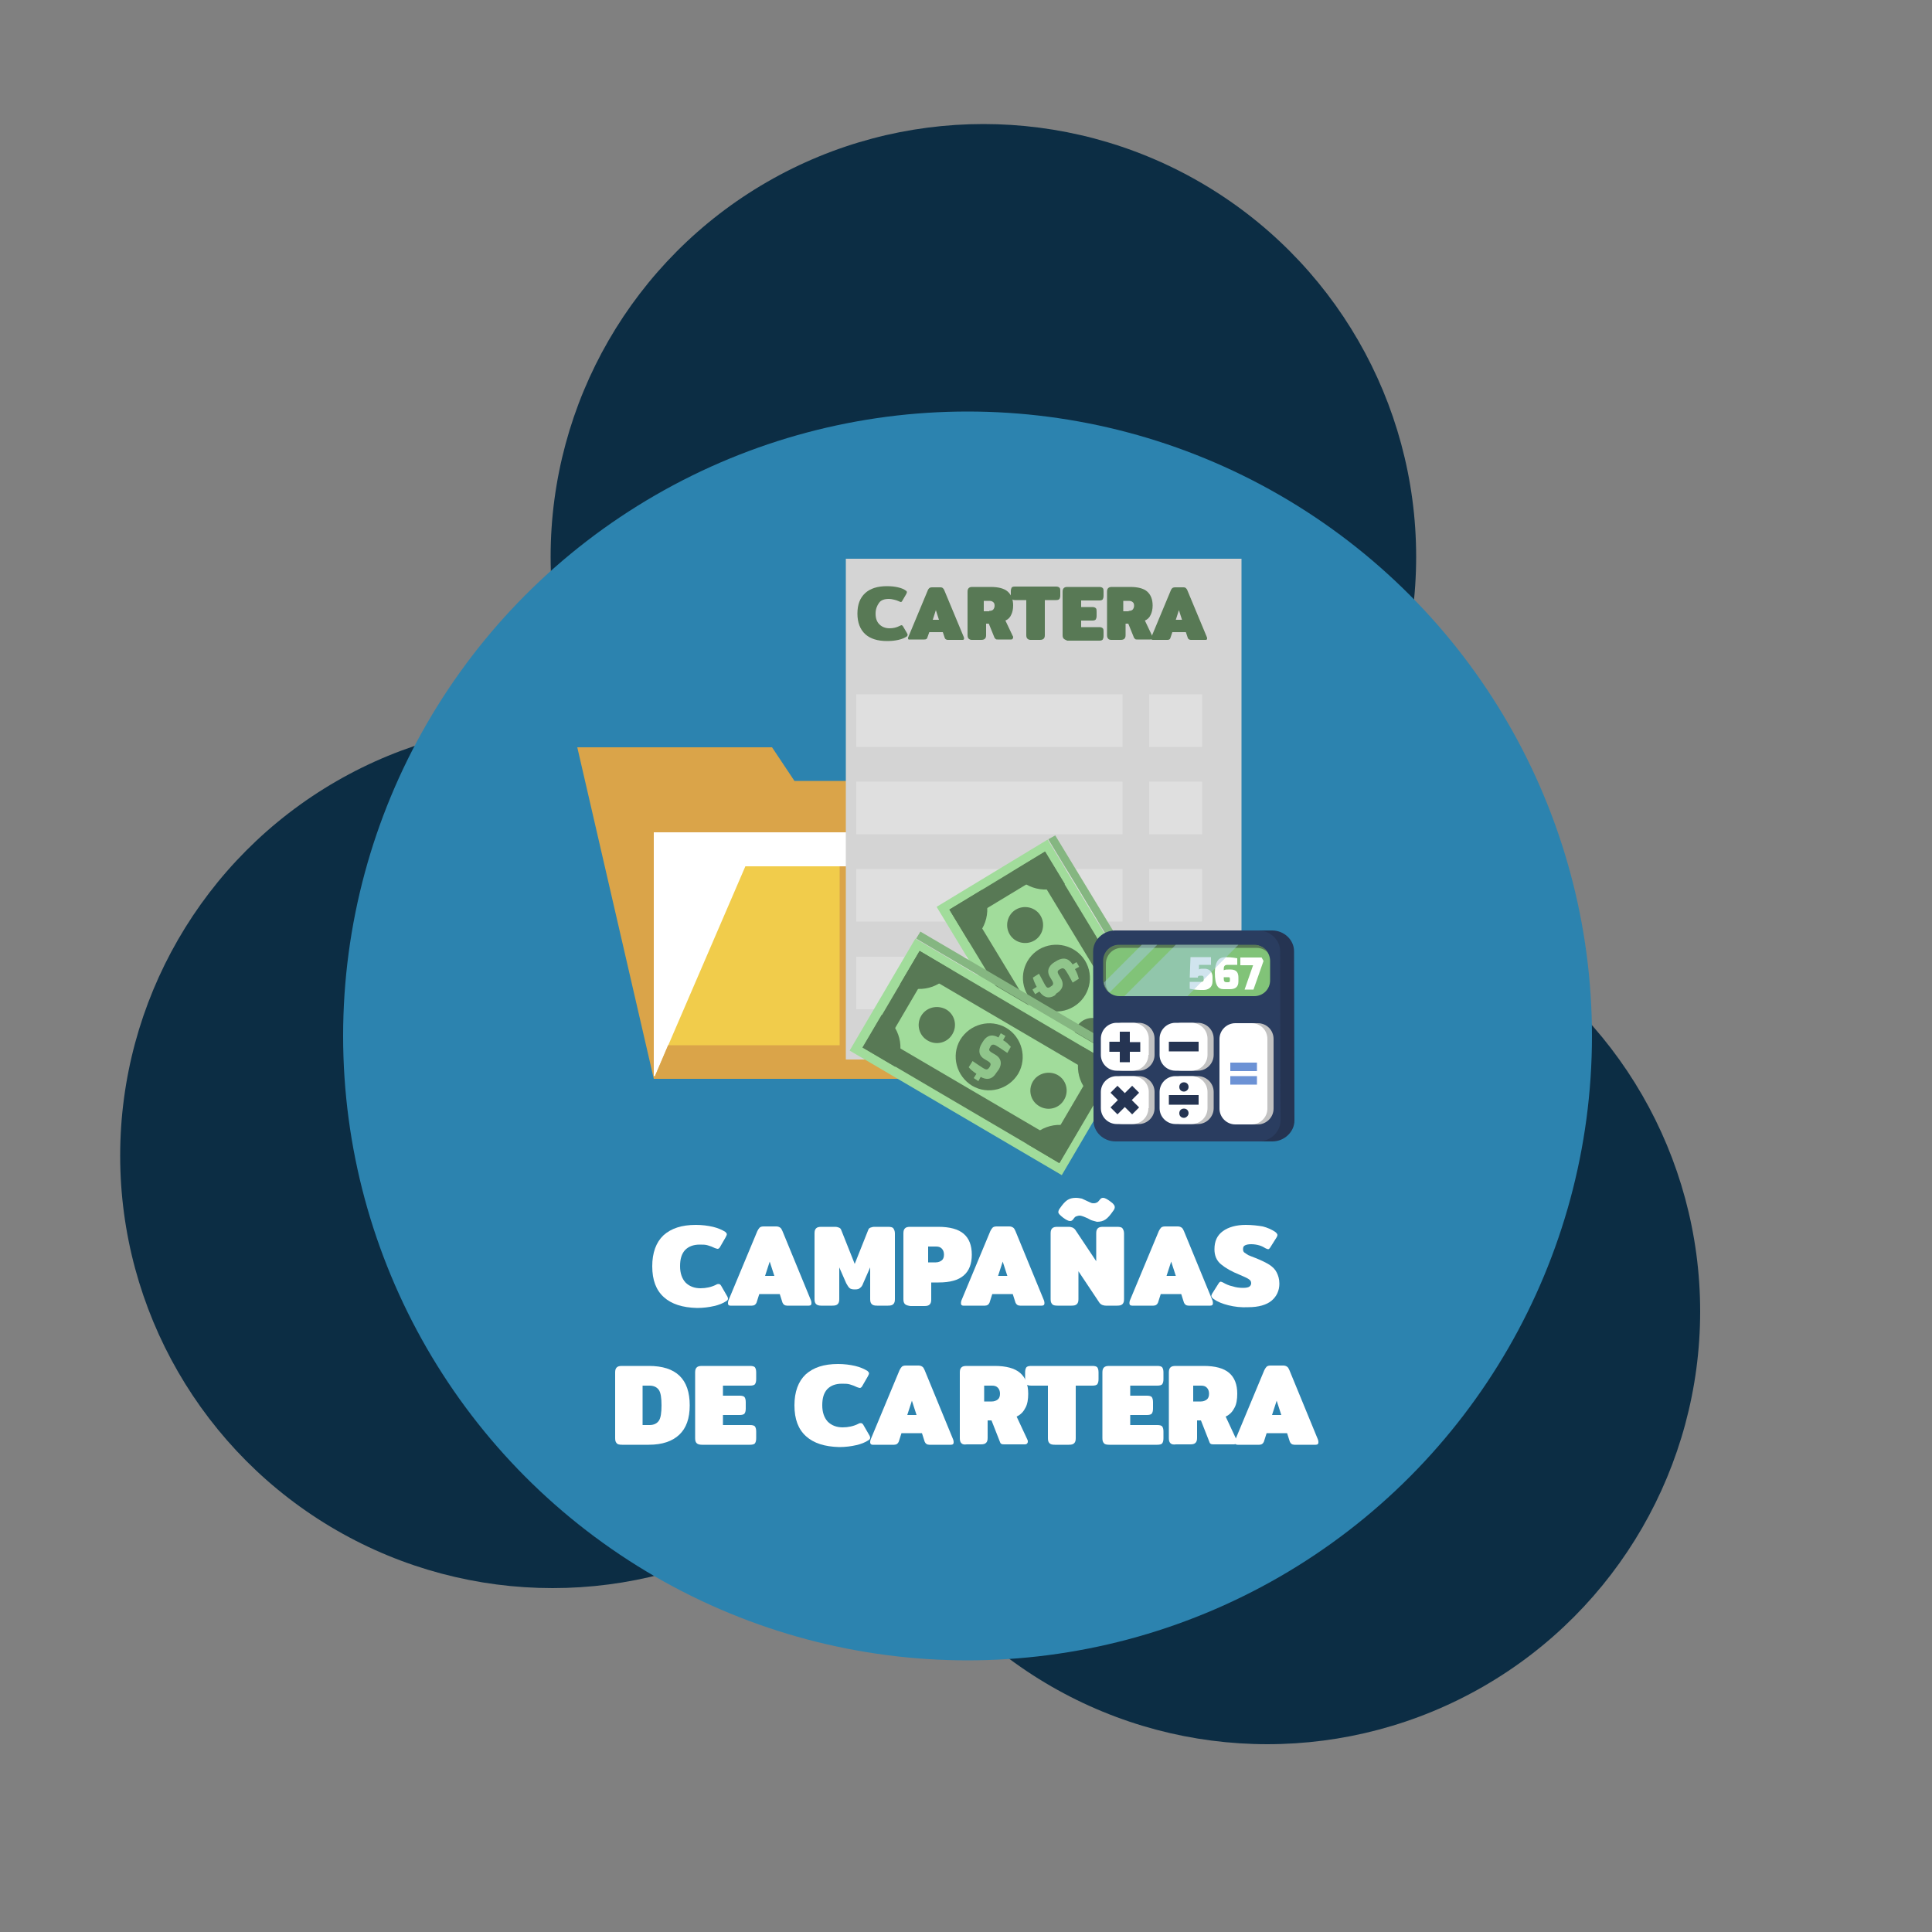 <?xml version="1.0" encoding="utf-8"?>
<!-- Generator: Adobe Illustrator 23.0.0, SVG Export Plug-In . SVG Version: 6.00 Build 0)  -->
<svg version="1.1" id="Capa_1" xmlns="http://www.w3.org/2000/svg" xmlns:xlink="http://www.w3.org/1999/xlink" x="0px" y="0px"
	 viewBox="0 0 500 500" style="enable-background:new 0 0 500 500;" xml:space="preserve">
<rect x="0" y="0" width="500" height="500" fill="#808080" stroke="none"/>
<style type="text/css">
	.st0{fill:#0C2D44;}
	.st1{fill:#2C83AF;}
	.st2{fill:#FFFFFF;}
	.st3{fill:#00791D;}
	.st4{fill:#00D13C;}
	.st5{fill:#F2F2F2;}
	.st6{fill:#727272;}
	.st7{fill:#A3A3A3;}
	.st8{fill:#BCBCBC;}
	.st9{fill:none;}
	.st10{fill:#866A5E;}
	.st11{fill:#F7DDCB;}
	.st12{fill:#FFE6D4;}
	.st13{fill:#2D2D2D;}
	.st14{fill:#1C1B1A;}
	.st15{fill:#F5F5F5;}
	.st16{fill:#77181C;}
	.st17{fill:#EAEAEA;}
	.st18{fill:#262525;}
	.st19{fill:#11100F;}
	.st20{fill:#CCCDCE;}
	.st21{fill:#DFDFDF;}
	.st22{fill:#C2C2C2;}
	.st23{fill:#0085B0;}
	.st24{fill:#2A5936;}
	.st25{fill:#CD7054;}
	.st26{fill:#F1CC4B;}
	.st27{fill:#22272F;}
	.st28{fill:#1B2538;}
	.st29{fill:#253452;}
	.st30{fill:#F9F9F9;}
	.st31{fill:#2D3543;}
	.st32{fill:#2A3D60;}
	.st33{fill:#ACACAC;}
	.st34{fill:#6C92D5;}
	.st35{fill:#587955;}
	.st36{fill:#DAA449;}
	.st37{fill:#D4D4D4;}
	.st38{fill:#85B681;}
	.st39{fill:#A1DC9B;}
	.st40{fill:#90C58B;}
	.st41{fill:#81C378;}
	.st42{opacity:0.5;}
	.st43{fill:#A2CADE;}
	.st44{fill:#9BAEC9;}
	.st45{fill:#9D2B3B;}
	.st46{fill:#C1D4F2;}
	.st47{fill:#534D46;}
	.st48{fill:#191819;}
	.st49{fill:#222123;}
	.st50{fill:#F3FF00;}
	.st51{fill:none;stroke:#5A605A;stroke-width:4;stroke-miterlimit:10;}
	.st52{fill:#505050;}
	.st53{fill:#FFB412;}
	.st54{fill:#53C2C9;}
	.st55{fill:#008B9C;}
	.st56{fill:none;stroke:#00550B;stroke-width:4;stroke-miterlimit:10;}
</style>
<g>
	<g>
		<circle class="st0" cx="254.5" cy="144.1" r="112"/>
		<circle class="st0" cx="143" cy="299.1" r="111.9"/>
		<circle class="st0" cx="328" cy="339.4" r="112"/>
	</g>
	<g>
		<circle class="st1" cx="250.4" cy="268.1" r="161.6"/>
	</g>
	<g>
		<path class="st2" d="M171.8,335.7c-2-1.8-3-4.4-3-8c0-3.5,1-6.2,2.9-8c2-1.8,4.7-2.7,8.4-2.7c1.6,0,3.1,0.2,4.4,0.5
			s2.4,0.8,3.2,1.3c0.2,0.2,0.4,0.4,0.4,0.6c0,0.2-0.1,0.4-0.3,0.8l-1.5,2.6c-0.2,0.3-0.4,0.4-0.6,0.4c-0.1,0-0.4-0.1-0.7-0.2
			c-0.6-0.3-1.1-0.5-1.8-0.7c-0.6-0.2-1.3-0.2-2.1-0.2c-1.7,0-2.9,0.5-3.8,1.4c-0.9,1-1.3,2.3-1.3,4.2c0,1.8,0.5,3.2,1.4,4.2
			c1,1,2.3,1.5,3.9,1.5c1.4,0,2.8-0.3,4-0.9c0.3-0.2,0.5-0.2,0.7-0.2c0.2,0,0.4,0.1,0.6,0.4l1.5,2.6c0.2,0.3,0.3,0.6,0.3,0.8
			c0,0.2-0.1,0.4-0.4,0.6c-0.9,0.6-1.9,1-3.2,1.3c-1.3,0.3-2.8,0.5-4.4,0.5C176.6,338.4,173.8,337.5,171.8,335.7z"/>
		<path class="st2" d="M188.4,337.3c0-0.2,0-0.4,0.1-0.7l7.5-18c0.2-0.4,0.4-0.7,0.6-0.9c0.2-0.2,0.6-0.3,1-0.3h3.3
			c0.4,0,0.7,0.1,1,0.3s0.4,0.5,0.6,0.9l7.4,18c0.1,0.3,0.1,0.5,0.1,0.7c0,0.4-0.2,0.6-0.7,0.6h-5.6c-0.6,0-1-0.3-1.2-0.8l-0.7-2.2
			h-5.3l-0.7,2.2c-0.2,0.5-0.6,0.8-1.2,0.8h-5.6C188.6,337.9,188.4,337.7,188.4,337.3z M200.4,330.2l-1.2-3.7l-1.2,3.7H200.4z"/>
		<path class="st2" d="M211.2,337.5c-0.3-0.3-0.4-0.7-0.4-1.3v-17c0-0.6,0.1-1,0.4-1.3s0.7-0.4,1.4-0.4h3.5c0.4,0,0.8,0.1,1,0.2
			c0.3,0.1,0.5,0.3,0.6,0.6l3.5,8.8l3.5-8.8c0.1-0.3,0.3-0.5,0.6-0.6c0.3-0.1,0.6-0.2,1-0.2h3.5c0.7,0,1.2,0.1,1.4,0.4
			s0.4,0.7,0.4,1.3v17c0,0.6-0.1,1-0.4,1.3c-0.3,0.3-0.7,0.4-1.4,0.4H227c-0.7,0-1.1-0.1-1.4-0.4c-0.3-0.3-0.4-0.7-0.4-1.3V328
			l-1.8,4.1c-0.2,0.6-0.5,1-0.8,1.2c-0.3,0.3-0.7,0.4-1.4,0.4c-0.6,0-1.1-0.1-1.4-0.4c-0.3-0.3-0.5-0.7-0.8-1.2l-1.8-4.1v8.2
			c0,0.6-0.1,1-0.4,1.3c-0.3,0.3-0.7,0.4-1.4,0.4h-2.9C212,337.9,211.5,337.8,211.2,337.5z"/>
		<path class="st2" d="M234.2,337.5c-0.3-0.3-0.4-0.7-0.4-1.3v-17c0-0.6,0.1-1,0.4-1.3c0.3-0.3,0.7-0.4,1.4-0.4h7.2
			c3,0,5.2,0.6,6.6,1.8c1.4,1.2,2.1,3,2.1,5.4c0,2.4-0.7,4.2-2.1,5.4c-1.4,1.2-3.5,1.8-6.5,1.8H241v4.4c0,0.6-0.1,1-0.4,1.3
			c-0.3,0.3-0.7,0.4-1.4,0.4h-3.6C235,337.9,234.5,337.8,234.2,337.5z M242.2,326.7c0.6,0,1.1-0.2,1.5-0.5s0.6-0.8,0.6-1.5
			c0-0.7-0.2-1.2-0.6-1.6s-0.9-0.5-1.5-0.5h-2v4.1H242.2z"/>
		<path class="st2" d="M248.7,337.3c0-0.2,0-0.4,0.1-0.7l7.5-18c0.2-0.4,0.4-0.7,0.6-0.9c0.2-0.2,0.6-0.3,1-0.3h3.3
			c0.4,0,0.7,0.1,1,0.3s0.4,0.5,0.6,0.9l7.4,18c0.1,0.3,0.1,0.5,0.1,0.7c0,0.4-0.2,0.6-0.7,0.6h-5.6c-0.6,0-1-0.3-1.2-0.8l-0.7-2.2
			h-5.3l-0.7,2.2c-0.2,0.5-0.6,0.8-1.2,0.8h-5.6C248.9,337.9,248.7,337.7,248.7,337.3z M260.7,330.2l-1.2-3.7l-1.2,3.7H260.7z"/>
		<path class="st2" d="M272.3,337.5c-0.3-0.3-0.4-0.7-0.4-1.3v-17c0-0.6,0.1-1,0.4-1.3s0.7-0.4,1.4-0.4h2.9c0.4,0,0.7,0.1,1,0.2
			c0.2,0.1,0.5,0.3,0.7,0.6l5.4,8.1v-7.2c0-0.6,0.1-1,0.4-1.3c0.3-0.3,0.7-0.4,1.4-0.4h3.6c0.7,0,1.2,0.1,1.4,0.4s0.4,0.7,0.4,1.3
			v17c0,0.6-0.1,1-0.4,1.3s-0.7,0.4-1.4,0.4h-2.9c-0.4,0-0.7-0.1-1-0.2c-0.2-0.1-0.5-0.3-0.7-0.6l-5.4-8.1v7.2c0,0.6-0.1,1-0.4,1.3
			s-0.7,0.4-1.4,0.4h-3.6C273,337.9,272.5,337.8,272.3,337.5z M282.8,315.9c-0.4-0.1-0.8-0.3-1.3-0.6c-0.5-0.2-0.9-0.4-1.2-0.5
			s-0.6-0.2-0.9-0.2c-0.3,0-0.6,0.1-0.9,0.2c-0.3,0.1-0.5,0.4-0.8,0.8c-0.2,0.3-0.5,0.4-0.8,0.4c-0.4,0-1-0.3-1.8-0.9
			c-0.4-0.3-0.7-0.6-0.9-0.8c-0.2-0.2-0.3-0.4-0.3-0.6c0-0.3,0.1-0.6,0.4-1c0.7-1,1.3-1.7,1.9-2.1c0.6-0.4,1.3-0.6,2.2-0.6
			c0.6,0,1.1,0.1,1.6,0.2c0.4,0.2,0.9,0.4,1.5,0.7c0.4,0.2,0.7,0.3,0.9,0.4c0.2,0.1,0.5,0.1,0.7,0.1c0.3,0,0.6-0.1,0.8-0.2
			c0.2-0.1,0.5-0.4,0.8-0.8c0.2-0.3,0.5-0.4,0.8-0.4c0.4,0,1,0.3,1.8,0.9c0.4,0.3,0.7,0.5,0.9,0.8c0.2,0.2,0.3,0.5,0.3,0.7
			c0,0.3-0.1,0.6-0.5,1.1c-0.7,1-1.3,1.7-1.9,2.1s-1.3,0.6-2.2,0.6C283.6,316.1,283.2,316,282.8,315.9z"/>
		<path class="st2" d="M292.3,337.3c0-0.2,0-0.4,0.1-0.7l7.5-18c0.2-0.4,0.4-0.7,0.6-0.9c0.2-0.2,0.6-0.3,1-0.3h3.3
			c0.4,0,0.7,0.1,1,0.3s0.4,0.5,0.6,0.9l7.4,18c0.1,0.3,0.1,0.5,0.1,0.7c0,0.4-0.2,0.6-0.7,0.6h-5.6c-0.6,0-1-0.3-1.2-0.8l-0.7-2.2
			h-5.3l-0.7,2.2c-0.2,0.5-0.6,0.8-1.2,0.8H293C292.5,337.9,292.3,337.7,292.3,337.3z M304.3,330.2l-1.2-3.7l-1.2,3.7H304.3z"/>
		<path class="st2" d="M317.9,337.8c-1.6-0.4-2.8-0.9-3.8-1.6c-0.4-0.3-0.6-0.6-0.6-0.8c0-0.2,0.1-0.4,0.2-0.6l1.7-2.7
			c0.2-0.3,0.4-0.4,0.5-0.4c0.2,0,0.3,0.1,0.6,0.2c0.7,0.4,1.5,0.8,2.5,1c0.9,0.3,1.8,0.4,2.7,0.4c0.7,0,1.3-0.1,1.6-0.3
			c0.3-0.2,0.5-0.5,0.5-0.9c0-0.5-0.2-0.8-0.7-1.1c-0.4-0.3-1.2-0.6-2.3-1.1c-2-0.8-3.6-1.7-4.8-2.7c-1.2-1-1.7-2.3-1.7-3.9
			c0-2.1,0.7-3.6,2.2-4.7c1.4-1,3.4-1.6,5.9-1.6c1.7,0,3.2,0.2,4.4,0.4c1.2,0.3,2.3,0.8,3.2,1.4c0.4,0.3,0.6,0.6,0.6,0.8
			c0,0.2-0.1,0.4-0.2,0.6l-1.7,2.7c-0.2,0.3-0.4,0.4-0.5,0.4c-0.1,0-0.3-0.1-0.6-0.2c-0.5-0.3-1-0.6-1.7-0.8
			c-0.7-0.2-1.4-0.3-2.1-0.3c-0.7,0-1.2,0.1-1.6,0.3c-0.4,0.2-0.5,0.5-0.5,1c0,0.4,0.1,0.7,0.4,0.9c0.3,0.2,0.6,0.4,0.9,0.6
			c0.4,0.2,1,0.4,2,0.8c1.5,0.6,2.7,1.2,3.5,1.7c0.9,0.6,1.5,1.2,1.9,2s0.7,1.7,0.7,2.9c0,1.8-0.7,3.3-2,4.4s-3.4,1.7-6,1.7
			C321.2,338.4,319.5,338.2,317.9,337.8z"/>
		<path class="st2" d="M159.6,373.5c-0.3-0.3-0.4-0.7-0.4-1.3v-17c0-0.6,0.1-1,0.4-1.3c0.3-0.3,0.7-0.4,1.4-0.4h6.9
			c7.1,0,10.6,3.4,10.6,10.2c0,3.4-0.9,5.9-2.7,7.6c-1.8,1.7-4.4,2.6-7.9,2.6h-6.9C160.3,373.9,159.8,373.8,159.6,373.5z
			 M168.1,368.8c1.1,0,1.9-0.4,2.4-1.1c0.5-0.7,0.7-2.1,0.7-4s-0.2-3.3-0.7-4c-0.5-0.7-1.3-1.1-2.4-1.1h-1.8v10.2H168.1z"/>
		<path class="st2" d="M180.3,373.5c-0.3-0.3-0.4-0.7-0.4-1.3v-17c0-0.6,0.1-1,0.4-1.3c0.3-0.3,0.7-0.4,1.4-0.4h12.4
			c0.6,0,1.1,0.1,1.3,0.4c0.2,0.3,0.3,0.7,0.3,1.3v1.7c0,0.6-0.1,1-0.3,1.3c-0.2,0.3-0.7,0.4-1.3,0.4h-7v2.6h4.3
			c0.6,0,1.1,0.1,1.3,0.4c0.2,0.3,0.3,0.7,0.3,1.3v1.6c0,0.6-0.1,1-0.3,1.3c-0.2,0.3-0.7,0.4-1.3,0.4h-4.3v2.6h7
			c0.6,0,1.1,0.1,1.3,0.4c0.2,0.3,0.3,0.7,0.3,1.3v1.7c0,0.6-0.1,1-0.3,1.3s-0.7,0.4-1.3,0.4h-12.4
			C181.1,373.9,180.6,373.8,180.3,373.5z"/>
		<path class="st2" d="M208.6,371.7c-2-1.8-3-4.4-3-8c0-3.5,1-6.2,2.9-8c2-1.8,4.7-2.7,8.4-2.7c1.6,0,3.1,0.2,4.4,0.5
			s2.4,0.8,3.2,1.3c0.2,0.2,0.4,0.4,0.4,0.6c0,0.2-0.1,0.4-0.3,0.8l-1.5,2.6c-0.2,0.3-0.4,0.4-0.6,0.4c-0.1,0-0.4-0.1-0.7-0.2
			c-0.6-0.3-1.1-0.5-1.8-0.7c-0.6-0.2-1.3-0.2-2.1-0.2c-1.7,0-2.9,0.5-3.8,1.4c-0.9,1-1.3,2.3-1.3,4.2c0,1.8,0.5,3.2,1.4,4.2
			c1,1,2.3,1.5,3.9,1.5c1.4,0,2.8-0.3,4-0.9c0.3-0.2,0.5-0.2,0.7-0.2c0.2,0,0.4,0.1,0.6,0.4l1.5,2.6c0.2,0.3,0.3,0.6,0.3,0.8
			c0,0.2-0.1,0.4-0.4,0.6c-0.9,0.6-1.9,1-3.2,1.3c-1.3,0.3-2.8,0.5-4.4,0.5C213.4,374.4,210.6,373.5,208.6,371.7z"/>
		<path class="st2" d="M225.2,373.3c0-0.2,0-0.4,0.1-0.7l7.5-18c0.2-0.4,0.4-0.7,0.6-0.9c0.2-0.2,0.6-0.3,1-0.3h3.3
			c0.4,0,0.7,0.1,1,0.3s0.4,0.5,0.6,0.9l7.4,18c0.1,0.3,0.1,0.5,0.1,0.7c0,0.4-0.2,0.6-0.7,0.6h-5.6c-0.6,0-1-0.3-1.2-0.8l-0.7-2.2
			h-5.3l-0.7,2.2c-0.2,0.5-0.6,0.8-1.2,0.8h-5.6C225.5,373.9,225.2,373.7,225.2,373.3z M237.2,366.2l-1.2-3.7l-1.2,3.7H237.2z"/>
		<path class="st2" d="M248.8,373.5c-0.3-0.3-0.4-0.7-0.4-1.3v-17c0-0.6,0.1-1,0.4-1.3c0.3-0.3,0.7-0.4,1.4-0.4h7.2
			c3,0,5.2,0.6,6.6,1.8c1.4,1.2,2.1,3,2.1,5.4c0,1.4-0.2,2.7-0.7,3.6c-0.5,1-1.2,1.8-2.3,2.3l2.8,6c0.1,0.2,0.1,0.3,0.1,0.5
			c0,0.2-0.1,0.4-0.2,0.5c-0.1,0.1-0.3,0.2-0.6,0.2H260c-0.3,0-0.6,0-0.8-0.1c-0.2-0.1-0.3-0.2-0.4-0.5l-2.2-5.6h-1v4.5
			c0,0.6-0.1,1-0.4,1.3c-0.3,0.3-0.7,0.4-1.4,0.4h-3.6C249.5,373.9,249.1,373.8,248.8,373.5z M256.7,362.7c0.6,0,1.1-0.2,1.5-0.5
			s0.6-0.8,0.6-1.5c0-0.7-0.2-1.2-0.6-1.6s-0.9-0.5-1.5-0.5h-2v4.1H256.7z"/>
		<path class="st2" d="M271.6,373.5c-0.3-0.3-0.4-0.7-0.4-1.3v-13.6h-4.3c-0.6,0-1.1-0.1-1.3-0.4c-0.2-0.3-0.3-0.7-0.3-1.3v-1.7
			c0-0.6,0.1-1,0.3-1.3c0.2-0.3,0.7-0.4,1.3-0.4h15.8c0.6,0,1.1,0.1,1.3,0.4c0.2,0.3,0.3,0.7,0.3,1.3v1.7c0,0.6-0.1,1-0.3,1.3
			c-0.2,0.3-0.7,0.4-1.3,0.4h-4.3v13.6c0,0.6-0.1,1-0.4,1.3c-0.3,0.3-0.7,0.4-1.4,0.4H273C272.3,373.9,271.9,373.8,271.6,373.5z"/>
		<path class="st2" d="M285.7,373.5c-0.3-0.3-0.4-0.7-0.4-1.3v-17c0-0.6,0.1-1,0.4-1.3c0.3-0.3,0.7-0.4,1.4-0.4h12.4
			c0.6,0,1.1,0.1,1.3,0.4c0.2,0.3,0.3,0.7,0.3,1.3v1.7c0,0.6-0.1,1-0.3,1.3c-0.2,0.3-0.7,0.4-1.3,0.4h-7v2.6h4.3
			c0.6,0,1.1,0.1,1.3,0.4c0.2,0.3,0.3,0.7,0.3,1.3v1.6c0,0.6-0.1,1-0.3,1.3c-0.2,0.3-0.7,0.4-1.3,0.4h-4.3v2.6h7
			c0.6,0,1.1,0.1,1.3,0.4c0.2,0.3,0.3,0.7,0.3,1.3v1.7c0,0.6-0.1,1-0.3,1.3s-0.7,0.4-1.3,0.4h-12.4
			C286.4,373.9,285.9,373.8,285.7,373.5z"/>
		<path class="st2" d="M302.9,373.5c-0.3-0.3-0.4-0.7-0.4-1.3v-17c0-0.6,0.1-1,0.4-1.3c0.3-0.3,0.7-0.4,1.4-0.4h7.2
			c3,0,5.2,0.6,6.6,1.8c1.4,1.2,2.1,3,2.1,5.4c0,1.4-0.2,2.7-0.7,3.6c-0.5,1-1.2,1.8-2.3,2.3l2.8,6c0.1,0.2,0.1,0.3,0.1,0.5
			c0,0.2-0.1,0.4-0.2,0.5c-0.1,0.1-0.3,0.2-0.6,0.2h-5.1c-0.3,0-0.6,0-0.8-0.1c-0.2-0.1-0.3-0.2-0.4-0.5l-2.2-5.6h-1v4.5
			c0,0.6-0.1,1-0.4,1.3c-0.3,0.3-0.7,0.4-1.4,0.4h-3.6C303.6,373.9,303.2,373.8,302.9,373.5z M310.8,362.7c0.6,0,1.1-0.2,1.5-0.5
			s0.6-0.8,0.6-1.5c0-0.7-0.2-1.2-0.6-1.6s-0.9-0.5-1.5-0.5h-2v4.1H310.8z"/>
		<path class="st2" d="M319.6,373.3c0-0.2,0-0.4,0.1-0.7l7.5-18c0.2-0.4,0.4-0.7,0.6-0.9c0.2-0.2,0.6-0.3,1-0.3h3.3
			c0.4,0,0.7,0.1,1,0.3s0.4,0.5,0.6,0.9l7.4,18c0.1,0.3,0.1,0.5,0.1,0.7c0,0.4-0.2,0.6-0.7,0.6H335c-0.6,0-1-0.3-1.2-0.8l-0.7-2.2
			h-5.3l-0.7,2.2c-0.2,0.5-0.6,0.8-1.2,0.8h-5.6C319.8,373.9,319.6,373.7,319.6,373.3z M331.6,366.2l-1.2-3.7l-1.2,3.7H331.6z"/>
	</g>
	<g>
		<g>
			<polygon class="st36" points="268.3,202.1 205.6,202.1 199.8,193.4 149.4,193.4 169.2,279.2 285.6,279.2 			"/>
			<rect x="169.2" y="215.4" class="st2" width="110.1" height="63.1"/>
			<polygon class="st26" points="285.6,279.2 169.2,279.2 192.9,224.2 309.3,224.2 			"/>
			<polygon class="st36" points="217.3,224.2 217.3,270.5 172.9,270.5 169.2,279.2 285.6,279.2 309.3,224.2 			"/>
		</g>
		<rect x="218.9" y="144.6" class="st37" width="102.4" height="129.6"/>
		<g>
			<g>
				<rect x="221.6" y="179.7" class="st21" width="68.9" height="13.6"/>
				<rect x="221.6" y="202.3" class="st21" width="68.9" height="13.6"/>
				<rect x="221.6" y="224.9" class="st21" width="68.9" height="13.6"/>
				<rect x="221.6" y="247.6" class="st21" width="68.9" height="13.6"/>
			</g>
			<g>
				<rect x="297.4" y="179.7" class="st21" width="13.7" height="13.6"/>
				<rect x="297.4" y="202.3" class="st21" width="13.7" height="13.6"/>
				<rect x="297.4" y="224.9" class="st21" width="13.7" height="13.6"/>
				<rect x="297.4" y="247.6" class="st22" width="13.7" height="13.6"/>
			</g>
		</g>
		<g>
			<g>
				<polygon class="st38" points="306.1,270.6 304.3,271.7 271.3,217.2 273.1,216.2 				"/>
				<g>
					
						<rect x="256.6" y="221.3" transform="matrix(0.855 -0.518 0.518 0.855 -91.633 178.396)" class="st39" width="33.6" height="63.7"/>
					<path class="st35" d="M252.2,237l16.7-10.1l25.7,42.4l-16.7,10.1L252.2,237L252.2,237z M245.7,235.4l30.6,50.5l24.7-15
						l-30.6-50.5L245.7,235.4L245.7,235.4z"/>
					<path class="st35" d="M271.2,277.5c4.6-2.8,10.7-1.3,13.5,3.3l-8.4,5.1L271.2,277.5z"/>
					<path class="st35" d="M250.8,243.8c4.6-2.8,6.1-8.9,3.3-13.5l-8.4,5.1L250.8,243.8z"/>
					<path class="st35" d="M296,262.5c-4.6,2.8-6.1,8.8-3.3,13.5l8.4-5.1L296,262.5z"/>
					<path class="st35" d="M275.6,228.8c-4.6,2.8-10.7,1.3-13.5-3.3l8.4-5.1L275.6,228.8z"/>
					<path class="st35" d="M280.3,264.1c-2.2,1.3-2.9,4.2-1.6,6.4c1.3,2.2,4.2,2.9,6.4,1.6c2.2-1.3,2.9-4.2,1.6-6.4
						C285.3,263.5,282.5,262.8,280.3,264.1z"/>
					<path class="st35" d="M268.9,245.7c-4.1,2.5-5.4,7.8-2.9,11.9c2.5,4.1,7.8,5.4,11.9,2.9c4.1-2.5,5.4-7.8,2.9-11.9
						C278.3,244.6,273,243.3,268.9,245.7z"/>
					<path class="st35" d="M262.9,235.4c-2.2,1.3-2.9,4.2-1.6,6.4c1.3,2.2,4.2,2.9,6.4,1.6c2.2-1.3,2.9-4.2,1.6-6.4
						C268,234.8,265.1,234.1,262.9,235.4z"/>
					<path class="st40" d="M273,257.6c-1.8,1.1-3.1,0.3-4-1l-1.1,0.7l-0.7-1.2l1.1-0.7c-0.5-0.9-0.8-1.7-1-2.4l1.6-1
						c0.4,0.8,1.2,2.2,1.5,2.8c0.4,0.7,0.7,1.1,1.4,0.6l0.3-0.2c0.5-0.3,0.6-0.7,0.2-1.4l-0.6-1c-1.1-1.9,0.2-3.2,1.2-3.8l0.5-0.3
						c2.2-1.3,3.4-0.3,4.2,0.9l1-0.6l0.7,1.2l-1.1,0.6c0.6,1.1,0.7,1.5,1,2.5l-1.6,1c-0.3-0.5-0.9-1.8-1.7-3
						c-0.3-0.5-0.7-0.9-1.3-0.6l-0.4,0.2c-0.5,0.3-0.6,0.6-0.3,1.2l0.6,1c1.4,2.3-0.4,3.6-1.1,4L273,257.6z"/>
				</g>
			</g>
			<g>
				<polygon class="st38" points="293.1,273.3 292,275.2 237.1,242.9 238.2,241.1 				"/>
				<g>
					
						<rect x="239.2" y="241.7" transform="matrix(0.506 -0.862 0.862 0.506 -109.5 355.782)" class="st39" width="33.6" height="63.7"/>
					<path class="st35" d="M229.7,269.4l9.9-16.9l42.8,25.1l-9.9,16.9L229.7,269.4L229.7,269.4z M223.3,271.1l50.9,29.9l14.7-25
						l-50.9-29.9L223.3,271.1L223.3,271.1z"/>
					<path class="st35" d="M265.7,296c2.8-4.7,8.8-6.3,13.4-3.5l-5,8.5L265.7,296z"/>
					<path class="st35" d="M231.7,276.1c2.7-4.7,1.2-10.7-3.5-13.5l-5,8.5L231.7,276.1z"/>
					<path class="st35" d="M280.3,271c-2.7,4.7-1.2,10.7,3.5,13.4l5-8.5L280.3,271z"/>
					<path class="st35" d="M246.4,251.1c-2.7,4.7-8.8,6.2-13.4,3.5l5-8.5L246.4,251.1z"/>
					<path class="st35" d="M267.3,279.9c-1.3,2.2-0.6,5.1,1.7,6.4c2.2,1.3,5.1,0.6,6.4-1.7c1.3-2.2,0.6-5.1-1.7-6.4
						C271.5,277,268.6,277.7,267.3,279.9z"/>
					<path class="st35" d="M248.5,269.1c-2.4,4.1-1,9.4,3.1,11.9c4.1,2.4,9.4,1,11.9-3.1c2.4-4.1,1-9.5-3.1-11.9
						C256.3,263.6,251,265,248.5,269.1z"/>
					<path class="st35" d="M238.4,262.9c-1.3,2.2-0.6,5.1,1.7,6.4c2.2,1.3,5.1,0.6,6.4-1.7c1.3-2.2,0.6-5.1-1.7-6.4
						C242.5,260,239.7,260.7,238.4,262.9z"/>
					<path class="st40" d="M257.8,277.7c-1.1,1.8-2.6,1.8-4,1l-0.6,1.1L252,279l0.7-1.1c-0.9-0.6-1.5-1.1-2-1.7l1-1.6
						c0.7,0.5,2.1,1.4,2.7,1.8c0.7,0.4,1.1,0.6,1.6-0.1l0.2-0.3c0.3-0.6,0.2-0.9-0.4-1.3l-1-0.6c-1.9-1.1-1.4-2.9-0.8-3.9l0.3-0.5
						c1.3-2.2,2.9-1.9,4.1-1.2l0.6-1.1l1.2,0.7l-0.6,1.1c1,0.6,1.3,1,2,1.7l-0.9,1.6c-0.5-0.3-1.7-1.2-2.9-1.9
						c-0.5-0.3-1-0.4-1.4,0.1l-0.2,0.4c-0.3,0.5-0.3,0.8,0.3,1.2l1,0.6c2.3,1.3,1.4,3.3,0.9,4L257.8,277.7z"/>
				</g>
			</g>
		</g>
		<g>
			<path class="st29" d="M334.9,246.2c0-3-2.6-5.4-5.7-5.4l-18.5,0l-18.5,0c-3.1,0-5.7,2.5-5.7,5.4l0.1,43.8c0,3,2.6,5.4,5.7,5.4
				l18.5,0l18.5,0c3.1,0,5.7-2.5,5.7-5.4L334.9,246.2z"/>
			<path class="st32" d="M331.3,246.2c0-3-2.6-5.4-5.7-5.4l-18.5,0l-18.5,0c-3.1,0-5.7,2.5-5.7,5.4L283,290c0,3,2.6,5.4,5.7,5.4
				l18.5,0l18.5,0c3.1,0,5.7-2.5,5.7-5.4L331.3,246.2z"/>
			<g>
				<path class="st22" d="M325.5,264.8h-4.2c-2.2,0-4.1,1.8-4.1,4.1v13.8v3.7v0.5c0,2.2,1.8,4.1,4.1,4.1h4.2c2.2,0,4.1-1.8,4.1-4.1
					v-0.5v-3.7v-13.8C329.6,266.6,327.8,264.8,325.5,264.8z"/>
				<path class="st22" d="M298.8,273c0,2.2-1.8,4.1-4.1,4.1h-4.2c-2.2,0-4.1-1.8-4.1-4.1v-4.2c0-2.2,1.8-4.1,4.1-4.1h4.2
					c2.2,0,4.1,1.8,4.1,4.1V273z"/>
				<path class="st22" d="M298.8,286.8c0,2.2-1.8,4.1-4.1,4.1h-4.2c-2.2,0-4.1-1.8-4.1-4.1v-4.2c0-2.2,1.8-4.1,4.1-4.1h4.2
					c2.2,0,4.1,1.8,4.1,4.1V286.8z"/>
				<path class="st22" d="M314.1,273c0,2.2-1.8,4.1-4.1,4.1h-4.2c-2.2,0-4.1-1.8-4.1-4.1v-4.2c0-2.2,1.8-4.1,4.1-4.1h4.2
					c2.2,0,4.1,1.8,4.1,4.1V273z"/>
				<path class="st22" d="M314.1,286.8c0,2.2-1.8,4.1-4.1,4.1h-4.2c-2.2,0-4.1-1.8-4.1-4.1v-4.2c0-2.2,1.8-4.1,4.1-4.1h4.2
					c2.2,0,4.1,1.8,4.1,4.1V286.8z"/>
			</g>
			<g>
				<path class="st2" d="M323.9,264.8h-4.2c-2.2,0-4.1,1.8-4.1,4.1v13.8v3.7v0.5c0,2.2,1.8,4.1,4.1,4.1h4.2c2.2,0,4.1-1.8,4.1-4.1
					v-0.5v-3.7v-13.8C328,266.6,326.2,264.8,323.9,264.8z"/>
				<path class="st2" d="M297.2,273c0,2.2-1.8,4.1-4.1,4.1H289c-2.2,0-4.1-1.8-4.1-4.1v-4.2c0-2.2,1.8-4.1,4.1-4.1h4.2
					c2.2,0,4.1,1.8,4.1,4.1V273z"/>
				<path class="st2" d="M297.2,286.8c0,2.2-1.8,4.1-4.1,4.1H289c-2.2,0-4.1-1.8-4.1-4.1v-4.2c0-2.2,1.8-4.1,4.1-4.1h4.2
					c2.2,0,4.1,1.8,4.1,4.1V286.8z"/>
				<path class="st2" d="M312.5,273c0,2.2-1.8,4.1-4.1,4.1h-4.2c-2.2,0-4.1-1.8-4.1-4.1v-4.2c0-2.2,1.8-4.1,4.1-4.1h4.2
					c2.2,0,4.1,1.8,4.1,4.1V273z"/>
				<path class="st2" d="M312.5,286.8c0,2.2-1.8,4.1-4.1,4.1h-4.2c-2.2,0-4.1-1.8-4.1-4.1v-4.2c0-2.2,1.8-4.1,4.1-4.1h4.2
					c2.2,0,4.1,1.8,4.1,4.1V286.8z"/>
			</g>
			<g>
				<path class="st29" d="M287.1,269.6h2.7V267h2.6v2.7h2.7v2.5h-2.7v2.7h-2.6v-2.7h-2.7V269.6z"/>
			</g>
			<g>
				<path class="st29" d="M287.4,286.6l1.9-1.9l-1.9-1.9l1.8-1.8l1.9,1.9l1.9-1.9l1.8,1.8l-1.9,1.9l1.9,1.9l-1.8,1.8l-1.9-1.9
					l-1.9,1.9L287.4,286.6z"/>
			</g>
			<g>
				<path class="st29" d="M302.5,269.6h7.7v2.5h-7.7V269.6z"/>
			</g>
			<g>
				<path class="st34" d="M318.4,275h6.9v2.2h-6.9V275z M318.4,278.5h6.9v2.2h-6.9V278.5z"/>
			</g>
			<g>
				<g>
					<path class="st29" d="M302.5,283.4h7.7v2.5h-7.7V283.4z"/>
				</g>
				<g>
					<path class="st29" d="M307.6,281.3c0-0.7-0.5-1.2-1.2-1.2c-0.7,0-1.2,0.5-1.2,1.2c0,0.7,0.5,1.2,1.2,1.2
						C307,282.5,307.6,282,307.6,281.3z"/>
					<path class="st29" d="M307.6,288.1c0-0.7-0.5-1.2-1.2-1.2c-0.7,0-1.2,0.5-1.2,1.2c0,0.7,0.5,1.2,1.2,1.2
						C307,289.3,307.6,288.7,307.6,288.1z"/>
				</g>
			</g>
			<path class="st41" d="M328.7,253.7c0,2.3-1.8,4.1-4.1,4.1h-34.9c-2.3,0-4.1-1.8-4.1-4.1v-5c0-2.3,1.8-4.1,4.1-4.1h34.9
				c2.3,0,4.1,1.8,4.1,4.1V253.7z"/>
			<g>
				<path class="st2" d="M307.8,254.1h3c0.7,0,0.7-0.4,0.7-0.6v-0.4c0-0.4-0.1-0.6-0.5-0.6h-0.5c-0.4,0-0.5,0.2-0.5,0.5h-2.1
					l0.2-5.3h5.3v2h-3.1l0,1.2c0.3-0.2,0.6-0.2,0.7-0.2c0.3,0,0.7,0,0.9,0c1.3,0.1,1.9,1,1.9,2.2v1.1c0,1.6-1.2,2.2-2.3,2.2
					c-1.4,0-2,0-3.6-0.3V254.1z"/>
				<path class="st2" d="M316.4,247.8c1.1-0.2,2.7,0,3.8,0.2v1.7h-2.5c-1,0-1,0.6-1,1.4c0.4-0.2,0.8-0.2,1.7-0.2
					c1.7,0,2.1,0.9,2.1,2.1v1c0,1.5-0.9,2-2.2,2h-1.6c-1.4,0-2.3-0.8-2.3-4.4C314.5,248.8,315.4,248,316.4,247.8z M317.6,254.2h0.2
					c0.4,0,0.5-0.1,0.5-0.5v-0.2c0-0.5,0-0.6-0.4-0.6h-1.2C316.7,254,316.8,254.2,317.6,254.2z"/>
				<path class="st2" d="M321,247.8h5.5l0.5,0.9l-2.6,7.4h-2.3l2.2-6.3H321V247.8z"/>
			</g>
			<path class="st35" d="M328.1,246.5c-0.7-0.7-1.7-1.2-2.9-1.2h-34.9c-2.3,0-4.1,1.9-4.1,4.1v5c0,0.8,0.2,1.5,0.6,2.2
				c-0.8-0.7-1.3-1.8-1.3-3v-5c0-2.3,1.9-4.1,4.1-4.1h34.9C326.1,244.5,327.4,245.3,328.1,246.5z"/>
			<g class="st42">
				<path class="st43" d="M295.5,244.5l-9.8,9.8c0.2,1,0.7,1.9,1.5,2.5l12.3-12.3H295.5z"/>
				<polygon class="st43" points="304.3,244.5 291,257.8 307.3,257.8 320.5,244.5 				"/>
			</g>
		</g>
		<g>
			<path class="st35" d="M223.9,164.1c-1.3-1.2-2-3-2-5.3c0-2.4,0.7-4.1,2-5.3s3.2-1.8,5.6-1.8c1.1,0,2.1,0.1,2.9,0.3
				c0.9,0.2,1.6,0.5,2.1,0.9c0.2,0.1,0.2,0.3,0.2,0.4c0,0.1-0.1,0.3-0.2,0.5l-1,1.7c-0.1,0.2-0.2,0.3-0.4,0.3
				c-0.1,0-0.2-0.1-0.5-0.2c-0.4-0.2-0.8-0.3-1.2-0.4c-0.4-0.1-0.9-0.2-1.4-0.2c-1.1,0-2,0.3-2.5,1s-0.9,1.6-0.9,2.8
				c0,1.2,0.3,2.1,1,2.8c0.6,0.6,1.5,1,2.6,1c1,0,1.8-0.2,2.6-0.6c0.2-0.1,0.4-0.2,0.5-0.2c0.1,0,0.3,0.1,0.4,0.3l1,1.7
				c0.1,0.2,0.2,0.4,0.2,0.5c0,0.1-0.1,0.3-0.2,0.4c-0.6,0.4-1.3,0.7-2.2,0.9c-0.9,0.2-1.8,0.3-2.9,0.3
				C227.1,165.9,225.2,165.3,223.9,164.1z"/>
			<path class="st35" d="M235,165.2c0-0.1,0-0.3,0.1-0.4l5-12c0.1-0.3,0.3-0.5,0.4-0.6s0.4-0.2,0.7-0.2h2.2c0.3,0,0.5,0.1,0.6,0.2
				s0.3,0.3,0.4,0.6l5,12c0.1,0.2,0.1,0.3,0.1,0.4c0,0.3-0.1,0.4-0.4,0.4h-3.8c-0.4,0-0.7-0.2-0.8-0.5l-0.5-1.5h-3.5L240,165
				c-0.1,0.4-0.4,0.5-0.8,0.5h-3.8C235.1,165.6,235,165.4,235,165.2z M243,160.4l-0.8-2.5l-0.8,2.5H243z"/>
			<path class="st35" d="M250.7,165.3c-0.2-0.2-0.3-0.5-0.3-0.9v-11.3c0-0.4,0.1-0.7,0.3-0.9c0.2-0.2,0.5-0.3,0.9-0.3h4.8
				c2,0,3.5,0.4,4.4,1.2c0.9,0.8,1.4,2,1.4,3.6c0,1-0.2,1.8-0.5,2.4c-0.3,0.7-0.8,1.2-1.5,1.5l1.9,4c0.1,0.1,0.1,0.2,0.1,0.4
				c0,0.1-0.1,0.3-0.2,0.4c-0.1,0.1-0.2,0.1-0.4,0.1h-3.4c-0.2,0-0.4,0-0.5-0.1c-0.1-0.1-0.2-0.2-0.3-0.3l-1.5-3.7h-0.7v3
				c0,0.4-0.1,0.7-0.3,0.9c-0.2,0.2-0.5,0.3-1,0.3h-2.4C251.2,165.6,250.9,165.5,250.7,165.3z M256,158.1c0.4,0,0.8-0.1,1-0.3
				c0.2-0.2,0.4-0.6,0.4-1c0-0.5-0.1-0.8-0.4-1c-0.2-0.2-0.6-0.3-1-0.3h-1.4v2.7H256z"/>
			<path class="st35" d="M265.9,165.3c-0.2-0.2-0.3-0.5-0.3-0.9v-9.1h-2.9c-0.4,0-0.7-0.1-0.9-0.3c-0.2-0.2-0.2-0.5-0.2-0.9v-1.1
				c0-0.4,0.1-0.7,0.2-0.9s0.4-0.3,0.9-0.3h10.6c0.4,0,0.7,0.1,0.9,0.3s0.2,0.5,0.2,0.9v1.1c0,0.4-0.1,0.7-0.2,0.9
				c-0.2,0.2-0.4,0.3-0.9,0.3h-2.9v9.1c0,0.4-0.1,0.7-0.3,0.9c-0.2,0.2-0.5,0.3-1,0.3h-2.4C266.4,165.6,266.1,165.5,265.9,165.3z"/>
			<path class="st35" d="M275.3,165.3c-0.2-0.2-0.3-0.5-0.3-0.9v-11.3c0-0.4,0.1-0.7,0.3-0.9c0.2-0.2,0.5-0.3,0.9-0.3h8.3
				c0.4,0,0.7,0.1,0.9,0.3s0.2,0.5,0.2,0.9v1.1c0,0.4-0.1,0.7-0.2,0.9c-0.2,0.2-0.4,0.3-0.9,0.3h-4.7v1.7h2.9c0.4,0,0.7,0.1,0.9,0.3
				s0.2,0.5,0.2,0.9v1.1c0,0.4-0.1,0.7-0.2,0.9c-0.2,0.2-0.4,0.3-0.9,0.3h-2.9v1.7h4.7c0.4,0,0.7,0.1,0.9,0.3s0.2,0.5,0.2,0.9v1.1
				c0,0.4-0.1,0.7-0.2,0.9c-0.2,0.2-0.4,0.3-0.9,0.3h-8.3C275.8,165.6,275.5,165.5,275.3,165.3z"/>
			<path class="st35" d="M286.8,165.3c-0.2-0.2-0.3-0.5-0.3-0.9v-11.3c0-0.4,0.1-0.7,0.3-0.9c0.2-0.2,0.5-0.3,0.9-0.3h4.8
				c2,0,3.5,0.4,4.4,1.2c0.9,0.8,1.4,2,1.4,3.6c0,1-0.2,1.8-0.5,2.4c-0.3,0.7-0.8,1.2-1.5,1.5l1.9,4c0.1,0.1,0.1,0.2,0.1,0.4
				c0,0.1-0.1,0.3-0.2,0.4c-0.1,0.1-0.2,0.1-0.4,0.1h-3.4c-0.2,0-0.4,0-0.5-0.1c-0.1-0.1-0.2-0.2-0.3-0.3l-1.5-3.7h-0.7v3
				c0,0.4-0.1,0.7-0.3,0.9c-0.2,0.2-0.5,0.3-1,0.3h-2.4C287.3,165.6,286.9,165.5,286.8,165.3z M292.1,158.1c0.4,0,0.8-0.1,1-0.3
				c0.2-0.2,0.4-0.6,0.4-1c0-0.5-0.1-0.8-0.4-1c-0.2-0.2-0.6-0.3-1-0.3h-1.4v2.7H292.1z"/>
			<path class="st35" d="M297.9,165.2c0-0.1,0-0.3,0.1-0.4l5-12c0.1-0.3,0.3-0.5,0.4-0.6s0.4-0.2,0.7-0.2h2.2c0.3,0,0.5,0.1,0.6,0.2
				s0.3,0.3,0.4,0.6l5,12c0.1,0.2,0.1,0.3,0.1,0.4c0,0.3-0.1,0.4-0.4,0.4h-3.8c-0.4,0-0.7-0.2-0.8-0.5l-0.5-1.5h-3.5l-0.5,1.5
				c-0.1,0.4-0.4,0.5-0.8,0.5h-3.8C298.1,165.6,297.9,165.4,297.9,165.2z M305.9,160.4l-0.8-2.5l-0.8,2.5H305.9z"/>
		</g>
	</g>
</g>
</svg>
